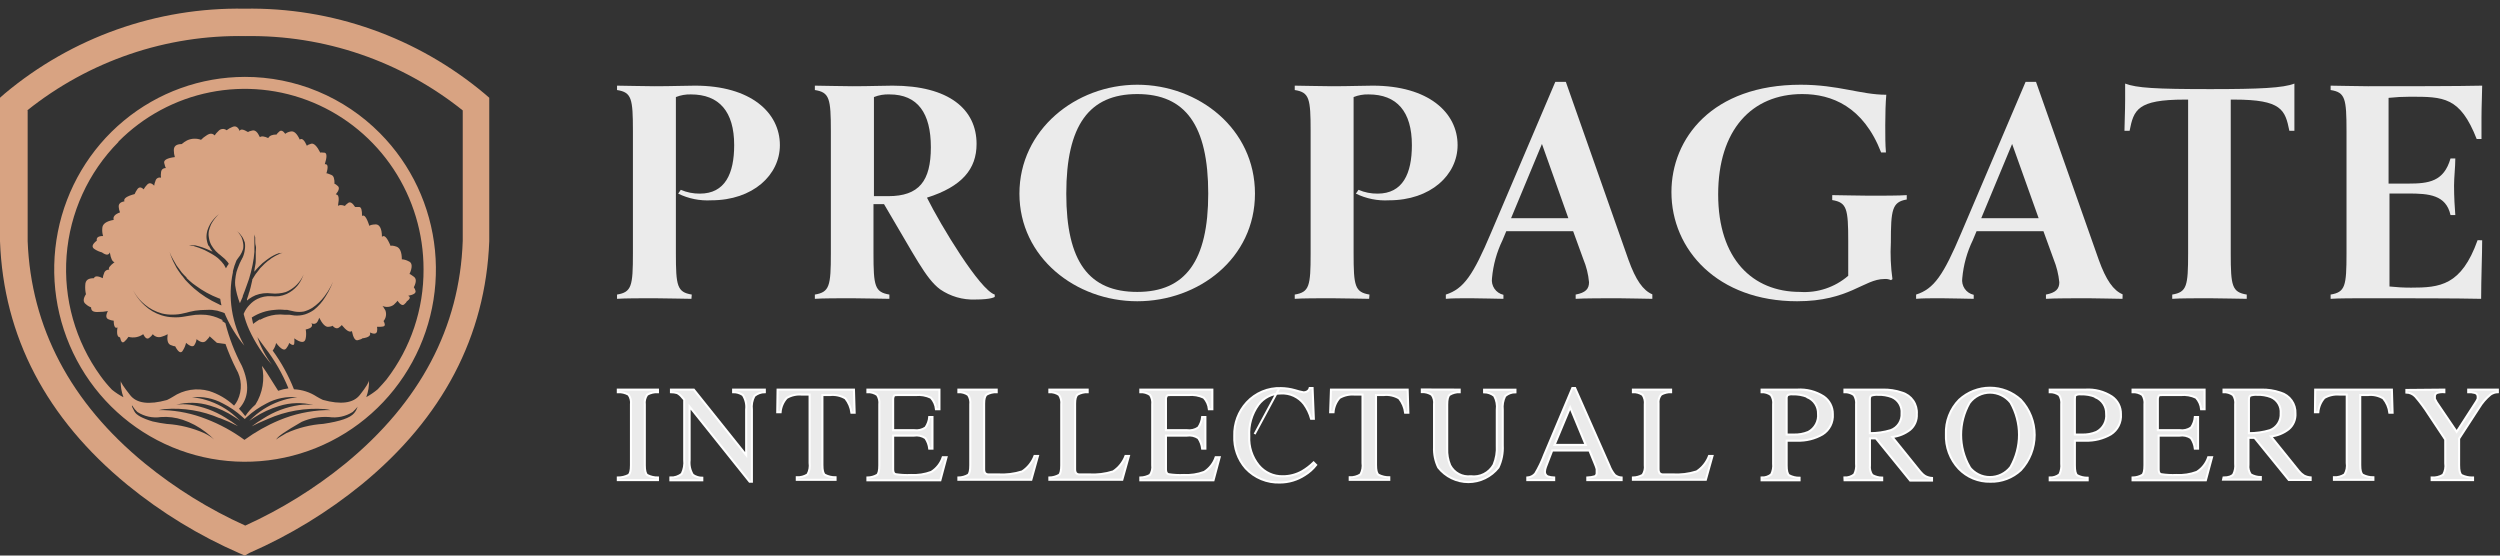 <svg width="288" height="64" viewBox="0 0 288 64" fill="none"
    xmlns="http://www.w3.org/2000/svg">
    <rect x="0" y="0" width="288" height="64" fill="#333333" stroke="none"/>
    <path fillRule="evenodd" clip-rule="evenodd" d="M19.235 48.841C18.677 48.772 18.124 48.675 17.576 48.549C16.391 48.195 15.694 47.81 15.483 47.394C15.246 46.969 15.154 46.757 15.206 46.717C15.259 46.677 15.364 47.035 15.825 47.46C16.629 47.979 17.593 48.187 18.537 48.044C19.388 47.982 20.243 48.09 21.052 48.363C22.001 48.68 22.892 49.156 23.685 49.77C24.033 50.034 24.363 50.323 24.672 50.633C24.329 50.34 23.948 50.095 23.54 49.903C22.19 49.303 20.747 48.943 19.274 48.841H19.235ZM31.835 50.633C31.9 50.341 32.888 49.664 34.771 48.589C35.758 48.16 36.832 47.974 37.904 48.044C38.852 48.181 39.818 47.974 40.629 47.46C41.077 47.035 41.274 46.783 41.235 46.717C41.195 46.651 41.235 47.075 40.787 47.606C40.34 48.137 39.221 48.535 37.246 48.828C35.781 48.925 34.346 49.285 33.006 49.889C32.203 50.341 31.835 50.58 31.874 50.62L31.835 50.633ZM29.912 36.801C29.699 36.927 29.493 37.065 29.294 37.212L29.162 37.319L29.004 36.575C29.795 36.066 30.701 35.765 31.637 35.699C32.022 35.653 32.411 35.653 32.796 35.699H33.099L33.388 35.766L33.928 35.885C34.285 35.951 34.651 35.951 35.008 35.885C35.351 35.791 35.679 35.648 35.982 35.46C36.518 35.101 36.99 34.652 37.377 34.133C37.66 33.761 37.911 33.366 38.128 32.951L38.352 32.46C38.352 32.46 38.286 32.646 38.154 32.965C37.964 33.394 37.739 33.806 37.483 34.199C37.134 34.773 36.689 35.281 36.166 35.699C35.851 35.921 35.505 36.096 35.139 36.217C34.751 36.334 34.345 36.379 33.941 36.35L33.349 36.257H33.072H32.809C32.455 36.216 32.097 36.216 31.742 36.257C31.124 36.334 30.526 36.527 29.978 36.828L29.912 36.801ZM21.486 32.022C21.607 32.121 21.721 32.227 21.829 32.341C22.056 32.549 22.298 32.739 22.553 32.911C23.362 33.511 24.248 33.998 25.186 34.358L25.37 34.425C25.402 34.68 25.45 34.933 25.515 35.181L25.331 35.115L25.186 35.035C24.155 34.572 23.197 33.96 22.342 33.217C22.105 33.005 21.868 32.792 21.644 32.553L21.328 32.221L21.052 31.85C20.949 31.744 20.856 31.628 20.775 31.504L20.525 31.146L20.315 30.814L20.143 30.482L19.985 30.177L19.854 29.898L19.669 29.434L19.538 29.022L19.696 29.42L19.933 29.872L20.078 30.124C20.127 30.226 20.184 30.323 20.249 30.416C20.302 30.525 20.369 30.628 20.446 30.721L20.683 31.04L20.933 31.385C21.036 31.485 21.133 31.591 21.223 31.704C21.334 31.8 21.435 31.907 21.526 32.022H21.486ZM24.027 28.345C23.898 28.051 23.818 27.737 23.79 27.416C23.777 27.12 23.812 26.824 23.896 26.54C23.973 26.296 24.075 26.06 24.198 25.836C24.395 25.505 24.634 25.202 24.91 24.934C25.009 24.833 25.12 24.744 25.239 24.668C25.131 24.748 25.033 24.842 24.949 24.947C24.695 25.228 24.479 25.54 24.304 25.876C24.207 26.104 24.128 26.339 24.067 26.58C24.014 26.847 24.014 27.122 24.067 27.389C24.109 27.676 24.198 27.954 24.33 28.212C24.478 28.471 24.654 28.712 24.857 28.929L25.186 29.235L25.357 29.367L25.541 29.527C25.798 29.716 26.028 29.939 26.226 30.19C26.274 30.253 26.318 30.32 26.358 30.389C26.233 30.552 26.123 30.725 26.029 30.907C25.961 30.766 25.887 30.629 25.805 30.496C25.642 30.269 25.457 30.06 25.252 29.872L25.094 29.726C24.926 29.591 24.75 29.467 24.567 29.354L24.172 29.128L23.751 28.903C23.611 28.825 23.466 28.759 23.316 28.704L22.882 28.531L22.474 28.398L22.276 28.332H22.105L21.776 28.265H21.526H21.315H21.539H21.776H22.118H22.29H22.487L22.908 28.372L23.369 28.518L23.817 28.69L24.264 28.889L24.488 28.996C24.316 28.779 24.17 28.543 24.054 28.292L24.027 28.345ZM25.699 36.92C25.61 36.855 25.513 36.801 25.41 36.761C24.877 36.498 24.302 36.331 23.711 36.27C23.313 36.237 22.912 36.237 22.513 36.27L21.868 36.363L21.236 36.469C20.802 36.547 20.36 36.574 19.92 36.549C19.473 36.535 19.03 36.459 18.603 36.323C17.878 36.092 17.212 35.702 16.655 35.181C16.261 34.821 15.916 34.411 15.628 33.96L15.325 33.443L15.641 33.947C15.77 34.137 15.911 34.319 16.062 34.491C16.261 34.711 16.477 34.915 16.707 35.102C16.977 35.325 17.268 35.521 17.576 35.686C17.92 35.865 18.282 36.007 18.656 36.111C19.052 36.209 19.459 36.254 19.867 36.243C20.311 36.249 20.754 36.196 21.184 36.084L21.486 36.018L21.829 35.925L22.474 35.792C22.91 35.728 23.35 35.697 23.79 35.699C24.005 35.686 24.221 35.686 24.436 35.699L25.041 35.792L25.331 35.885C25.515 35.933 25.696 35.995 25.871 36.071C25.925 36.172 25.969 36.279 26.002 36.389C26.553 37.628 27.276 38.781 28.148 39.814C26.689 37.256 26.22 34.244 26.832 31.358V31.239C26.932 30.816 27.069 30.403 27.24 30.005C27.279 29.928 27.328 29.856 27.385 29.792L27.661 29.42C27.807 29.193 27.922 28.948 28.003 28.69C28.049 28.454 28.049 28.21 28.003 27.974C27.97 27.76 27.913 27.55 27.832 27.35C27.756 27.201 27.668 27.059 27.569 26.925C27.48 26.803 27.379 26.692 27.266 26.593L27.608 26.898C27.721 27.029 27.827 27.167 27.924 27.31C28.04 27.507 28.132 27.716 28.201 27.934C28.248 28.206 28.248 28.484 28.201 28.757C28.167 29.074 28.082 29.383 27.951 29.673C27.905 29.738 27.87 29.809 27.845 29.885C27.795 29.942 27.759 30.01 27.74 30.084C27.661 30.219 27.595 30.361 27.543 30.509C27.426 30.782 27.325 31.061 27.24 31.345C27.173 31.643 27.125 31.944 27.095 32.248C27.075 32.46 27.075 32.673 27.095 32.885C27.198 33.585 27.38 34.27 27.635 34.929L27.964 34.186V34.106C28.03 33.934 28.096 33.748 28.175 33.562C28.253 33.376 28.346 33.111 28.425 32.872C28.504 32.633 28.609 32.38 28.688 32.128C28.767 31.876 28.846 31.597 28.912 31.332C28.978 31.066 29.044 30.801 29.096 30.522C29.149 30.243 29.188 30.005 29.228 29.752L29.307 29.009C29.307 28.77 29.307 28.558 29.307 28.345C29.307 28.133 29.307 27.947 29.307 27.774C29.307 27.602 29.307 27.615 29.307 27.549C29.307 27.482 29.307 27.403 29.307 27.35V26.965C29.307 26.965 29.307 27.097 29.399 27.35C29.403 27.416 29.403 27.482 29.399 27.549C29.399 27.549 29.399 27.681 29.399 27.774C29.399 27.867 29.399 28.133 29.465 28.332C29.531 28.531 29.465 28.783 29.465 29.022C29.465 29.261 29.465 29.513 29.465 29.779C29.465 30.044 29.465 30.31 29.399 30.588C29.333 30.867 29.32 31.066 29.294 31.305C29.378 31.193 29.471 31.086 29.57 30.987C29.669 30.87 29.774 30.759 29.886 30.655L30.242 30.31L30.65 29.991L30.847 29.845L31.058 29.699L31.268 29.566L31.479 29.447L31.69 29.341L31.9 29.248C31.972 29.238 32.039 29.21 32.098 29.168H32.282L32.546 29.115L32.822 29.049H33.046H32.822L32.546 29.115L32.23 29.235L32.058 29.314L31.861 29.407L31.663 29.513L31.466 29.633L31.268 29.752L31.071 29.912L30.86 30.058L30.676 30.217C30.548 30.317 30.43 30.428 30.321 30.549L29.978 30.894L29.702 31.252L29.452 31.571L29.267 31.863C29.217 31.929 29.173 32 29.136 32.075L29.057 32.208C29.063 32.239 29.063 32.27 29.057 32.301C28.991 32.58 28.938 32.832 28.872 33.097C28.806 33.363 28.754 33.509 28.701 33.721V33.655L28.609 34L28.451 34.478V34.624L28.701 34.425C28.932 34.261 29.179 34.124 29.439 34.013C30.021 33.79 30.651 33.717 31.268 33.801C31.553 33.834 31.84 33.834 32.124 33.801C32.397 33.775 32.666 33.721 32.927 33.642C33.719 33.318 34.379 32.733 34.797 31.982L34.981 31.611L34.823 31.996C34.677 32.33 34.486 32.642 34.257 32.925C33.915 33.323 33.493 33.644 33.02 33.867C32.743 33.991 32.45 34.076 32.151 34.12C31.844 34.153 31.535 34.153 31.229 34.12C30.684 34.089 30.14 34.198 29.649 34.438C29.311 34.604 29.007 34.834 28.754 35.115L28.583 35.301C28.367 35.559 28.194 35.85 28.069 36.164C28.225 36.788 28.437 37.397 28.701 37.982C29.377 39.455 30.264 40.819 31.334 42.031C30.604 41.064 30.034 39.984 29.649 38.832C29.912 39.217 30.202 39.615 30.518 40.04C31.631 41.474 32.544 43.055 33.23 44.739C32.827 44.791 32.43 44.884 32.045 45.018C30.939 43.239 30.321 42.283 30.176 42.151C30.351 42.907 30.375 43.691 30.246 44.457C30.117 45.223 29.838 45.955 29.425 46.611C28.98 47 28.586 47.447 28.253 47.938C28.032 47.639 27.79 47.355 27.529 47.089C28.662 45.885 28.776 44.243 27.872 42.164C27.038 40.602 26.398 38.944 25.963 37.226C25.825 37.122 25.68 37.029 25.528 36.947L25.699 36.92ZM25.291 48.151C26.014 48.425 26.722 48.74 27.411 49.093C26.95 48.734 26.466 48.406 25.963 48.111C24.724 47.334 23.339 46.828 21.895 46.624C21.366 46.555 20.83 46.555 20.302 46.624C21.572 46.3 22.906 46.332 24.159 46.717C25.174 47.007 26.138 47.455 27.016 48.044C27.279 48.204 27.503 48.363 27.674 48.482L27.187 48.031C26.198 47.126 25.019 46.459 23.738 46.08C23.211 45.918 22.668 45.816 22.118 45.774C23.347 45.639 24.587 45.885 25.673 46.478C26.48 46.882 27.229 47.396 27.898 48.005L28.201 48.27L28.464 48.018C29.141 47.409 29.893 46.891 30.702 46.478C31.79 45.886 33.029 45.641 34.257 45.774C33.703 45.817 33.155 45.924 32.625 46.093C31.335 46.485 30.148 47.161 29.149 48.071L28.714 48.482L29.294 48.097C30.184 47.521 31.15 47.074 32.164 46.77C33.446 46.369 34.812 46.332 36.114 46.664C35.572 46.593 35.023 46.593 34.481 46.664C32.994 46.877 31.57 47.411 30.307 48.23C29.852 48.5 29.412 48.797 28.991 49.12C29.465 48.867 30.084 48.589 30.847 48.27C32.916 47.353 35.176 46.961 37.43 47.128C37.652 47.154 37.872 47.194 38.088 47.248H37.456C35.647 47.317 33.864 47.708 32.19 48.403C30.764 48.998 29.412 49.76 28.161 50.673C26.804 49.677 25.321 48.869 23.751 48.27C22.196 47.653 20.549 47.307 18.88 47.248H18.287C18.513 47.194 18.741 47.154 18.972 47.128C21.136 46.951 23.31 47.311 25.304 48.177L25.291 48.151ZM13.64 16.319C16.52 13.414 20.191 11.436 24.186 10.635C28.182 9.834 32.324 10.246 36.087 11.82C39.85 13.393 43.066 16.056 45.328 19.473C47.59 22.89 48.795 26.906 48.792 31.013C48.821 35.61 47.319 40.084 44.526 43.717C44.276 44.022 43.934 44.394 43.513 44.845C43.103 45.187 42.662 45.49 42.196 45.748C42.424 45.128 42.531 44.47 42.512 43.81C42.512 43.996 42.196 44.566 41.446 45.509C40.695 46.451 39.26 46.637 37.193 46.066C36.954 45.955 36.721 45.831 36.495 45.695C35.708 45.18 34.799 44.887 33.862 44.845C33.236 43.26 32.413 41.762 31.413 40.385C31.61 40.127 31.745 39.828 31.808 39.509C32.374 40.239 32.756 40.438 32.98 40.133C33.204 39.827 33.309 39.615 33.296 39.509C33.704 39.814 33.902 39.814 33.902 39.509C33.925 39.333 33.925 39.154 33.902 38.978C34.678 39.535 35.126 39.522 35.218 38.978C35.284 38.64 35.284 38.293 35.218 37.956C35.863 37.823 36.074 37.584 35.877 37.226C35.933 37.264 35.996 37.289 36.063 37.301C36.129 37.313 36.197 37.31 36.263 37.294C36.329 37.278 36.39 37.248 36.444 37.207C36.497 37.165 36.542 37.113 36.574 37.053C36.661 36.913 36.728 36.761 36.772 36.602C37.14 37.332 37.496 37.677 37.812 37.651C38.128 37.624 38.286 37.571 38.286 37.518C38.575 37.823 38.826 37.889 39.036 37.743C39.247 37.597 39.352 37.491 39.365 37.438C39.892 38.089 40.274 38.327 40.537 38.142C40.695 38.925 40.919 39.27 41.222 39.19C41.525 39.111 41.696 39.044 41.735 38.978C42.472 38.881 42.762 38.655 42.604 38.301C43.087 38.513 43.363 38.474 43.434 38.181C43.469 38.006 43.469 37.826 43.434 37.651C44.052 37.651 44.355 37.651 44.329 37.372C44.312 37.233 44.262 37.101 44.184 36.987C44.325 36.819 44.419 36.615 44.456 36.398C44.493 36.181 44.472 35.958 44.395 35.752C44.21 35.425 44.092 35.252 44.039 35.234C44.25 35.333 44.482 35.374 44.714 35.353C44.945 35.333 45.166 35.25 45.356 35.115C45.632 34.85 45.777 34.704 45.777 34.637C46.106 35.089 46.37 35.234 46.554 35.075C46.738 34.916 46.83 34.81 46.83 34.757C47.265 34.425 47.318 34.199 47.015 34.08C47.647 33.947 47.923 33.774 47.87 33.522C47.839 33.367 47.771 33.221 47.673 33.097C47.963 32.513 47.989 32.102 47.673 31.876C47.357 31.651 47.239 31.558 47.173 31.571C47.541 30.774 47.502 30.243 47.067 30.097C46.828 29.965 46.563 29.888 46.291 29.872C46.291 29.009 46.054 28.544 45.672 28.412C45.29 28.279 45.066 28.279 45 28.332C44.605 27.389 44.276 27.004 44 27.283C44 26.301 43.697 25.836 43.276 25.85C42.854 25.863 42.617 25.942 42.551 26.022C42.222 25 41.946 24.695 41.709 24.881C41.709 24.19 41.617 23.845 41.367 23.845C41.117 23.845 40.945 23.845 40.906 23.845C40.603 23.367 40.34 23.208 40.103 23.381C39.866 23.553 39.76 23.659 39.747 23.726C39.365 23.593 39.089 23.58 38.931 23.726C39.102 22.797 39.023 22.398 38.681 22.398C39.049 21.947 39.128 21.628 38.931 21.442C38.733 21.257 38.602 21.177 38.536 21.19C38.536 20.619 38.47 20.261 38.154 20.142C37.838 20.022 37.667 19.942 37.601 19.969C37.838 19.212 37.772 18.867 37.417 18.92C37.671 18.115 37.671 17.673 37.417 17.593C37.14 17.593 36.969 17.527 36.903 17.593C36.508 16.814 36.153 16.469 35.837 16.558C35.534 16.651 35.376 16.73 35.363 16.81C35.06 16.119 34.784 15.881 34.534 16.08C34.204 15.376 33.862 15.058 33.48 15.15C33.255 15.184 33.041 15.275 32.861 15.416C32.607 15.062 32.383 14.969 32.19 15.137C31.997 15.305 31.892 15.425 31.874 15.496C31.374 15.496 31.058 15.615 30.9 15.907C30.452 15.695 30.123 15.655 29.939 15.801C29.675 15.217 29.399 14.965 29.083 15.031C28.767 15.097 28.609 15.164 28.583 15.217C28.03 14.885 27.714 14.832 27.608 15.084C27.411 14.606 27.121 14.46 26.753 14.633C26.521 14.725 26.304 14.85 26.108 15.004C25.968 14.893 25.792 14.84 25.615 14.857C25.438 14.875 25.275 14.961 25.16 15.097C24.994 15.246 24.848 15.416 24.725 15.602C24.488 15.336 24.172 15.336 23.79 15.602C23.56 15.743 23.348 15.912 23.158 16.106C22.635 15.913 22.058 15.937 21.552 16.173C21.33 16.289 21.122 16.431 20.933 16.597C20.319 16.597 20.016 16.836 20.025 17.314C20.024 17.58 20.064 17.844 20.143 18.097C19.261 18.204 18.827 18.442 18.919 18.788C19.011 19.133 19.051 19.319 19.13 19.358C18.761 19.358 18.564 19.558 18.55 19.889C18.516 20.083 18.516 20.28 18.55 20.474C18.483 20.451 18.412 20.444 18.341 20.452C18.271 20.46 18.203 20.483 18.142 20.519C18.081 20.556 18.028 20.605 17.987 20.663C17.947 20.722 17.919 20.788 17.905 20.858C17.83 21.027 17.782 21.206 17.761 21.389C17.445 21.058 17.168 21.018 16.931 21.297C16.78 21.45 16.651 21.624 16.549 21.814C16.26 21.522 16.009 21.522 15.812 21.814C15.692 21.984 15.59 22.166 15.509 22.358C14.601 22.597 14.193 22.876 14.337 23.195C13.863 23.274 13.64 23.487 13.679 23.858C13.697 24.068 13.746 24.274 13.824 24.469C13.232 24.681 12.981 24.974 13.1 25.332C12.257 25.478 11.783 25.797 11.783 26.314C11.757 26.61 11.789 26.907 11.875 27.19C11.322 27.19 11.085 27.363 11.151 27.721C10.585 28.159 10.519 28.491 10.941 28.73C11.189 28.887 11.46 29.003 11.744 29.075C12.218 29.42 12.521 29.42 12.652 29.075C12.758 29.779 12.942 30.151 13.192 30.204C12.626 30.628 12.428 30.92 12.6 31.066C12.461 31.05 12.321 31.085 12.207 31.166C12.093 31.247 12.012 31.367 11.981 31.504C11.905 31.677 11.856 31.861 11.836 32.049C11.257 31.757 10.914 31.783 10.822 32.049C10.164 32.049 9.835 32.261 9.822 32.845C9.796 33.197 9.823 33.55 9.901 33.894C9.558 34.425 9.558 34.81 9.901 35.049C10.072 35.207 10.274 35.329 10.493 35.407C10.493 35.805 10.73 35.978 11.349 35.938C11.711 35.941 12.073 35.905 12.428 35.832C12.165 36.345 12.191 36.664 12.507 36.788C12.695 36.873 12.895 36.927 13.1 36.947C13.1 37.624 13.284 37.876 13.534 37.717C13.416 38.474 13.534 38.858 13.824 38.858C13.942 39.416 14.114 39.575 14.364 39.323C14.53 39.17 14.676 38.996 14.798 38.805C15.086 38.883 15.388 38.897 15.681 38.844C15.975 38.791 16.253 38.674 16.497 38.5C16.733 38.978 16.971 39.111 17.207 38.911C17.363 38.799 17.496 38.66 17.602 38.5C17.726 38.653 17.895 38.763 18.084 38.813C18.273 38.863 18.474 38.851 18.656 38.779C18.886 38.715 19.108 38.621 19.314 38.5C19.218 39.173 19.323 39.584 19.63 39.734C19.933 39.867 20.117 39.907 20.17 39.88C20.565 40.624 20.868 40.77 21.091 40.332C21.252 40.075 21.368 39.792 21.434 39.496C21.947 39.947 22.29 40.013 22.434 39.681C22.548 39.496 22.62 39.288 22.645 39.071C23.106 39.456 23.474 39.522 23.738 39.257C24.001 38.991 24.146 38.805 24.146 38.739L24.988 39.496L25.976 39.628C26.326 40.608 26.735 41.566 27.2 42.496C27.525 43.035 27.711 43.648 27.741 44.279C27.771 44.91 27.644 45.538 27.371 46.106C27.262 46.331 27.125 46.54 26.963 46.73C26.143 45.96 25.162 45.384 24.093 45.044C23.391 44.847 22.655 44.804 21.935 44.918C21.215 45.033 20.527 45.302 19.92 45.708C19.698 45.844 19.47 45.969 19.235 46.08C17.168 46.651 15.746 46.478 14.996 45.522C14.245 44.566 13.863 44.009 13.903 43.823C13.884 44.483 13.991 45.142 14.219 45.761C13.753 45.518 13.312 45.229 12.902 44.898C12.427 44.404 11.987 43.876 11.586 43.319C8.683 39.316 7.294 34.4 7.671 29.456C8.048 24.512 10.165 19.867 13.64 16.358V16.319ZM28.214 8.858C23.128 8.862 18.2 10.644 14.271 13.9C10.341 17.156 7.653 21.685 6.664 26.715C5.675 31.745 6.446 36.965 8.845 41.487C11.245 46.008 15.126 49.551 19.826 51.511C24.525 53.471 29.754 53.728 34.62 52.238C39.487 50.748 43.691 47.602 46.515 43.337C49.34 39.073 50.611 33.953 50.111 28.849C49.612 23.746 47.373 18.975 43.776 15.35C41.734 13.288 39.308 11.653 36.637 10.539C33.967 9.425 31.104 8.854 28.214 8.858Z" fill="#D8A382"/>
    <path d="M28.201 63.999L27.582 63.734C22.941 61.71 18.596 59.058 14.667 55.849C5.345 48.203 0.408 38.778 0 27.787V11.261L0.527 10.796C8.283 4.3 18.093 0.824 28.175 1C38.256 0.824 48.066 4.3 55.823 10.796L56.362 11.261V27.787C55.941 38.725 51.004 48.15 41.683 55.796C37.75 58.999 33.405 61.652 28.767 63.681L28.201 63.999ZM3.186 12.721V27.787C3.568 37.703 8.11 46.371 16.694 53.393C20.224 56.272 24.11 58.677 28.254 60.548C32.391 58.673 36.272 56.268 39.8 53.393C48.371 46.358 52.966 37.73 53.308 27.747V12.721C46.202 7.038 37.362 4.013 28.293 4.159C19.175 3.982 10.28 7.009 3.133 12.721H3.186Z" fill="#D8A382"/>
    <path d="M79.653 34.425C78.85 34.425 76.73 34.358 75.374 34.358C74.018 34.358 71.885 34.358 71.082 34.425V33.934C72.767 33.655 72.912 32.951 72.912 29.195V15.111C72.912 11.341 72.767 10.637 71.082 10.372V9.867C71.885 9.867 74.005 9.934 75.374 9.934C77.415 9.934 78.994 9.867 80.061 9.867C86.512 9.867 89.843 12.987 89.843 16.717C89.843 20.155 86.736 23.075 81.944 23.075C80.626 23.152 79.312 22.887 78.125 22.305L78.428 21.867C79.123 22.165 79.872 22.314 80.627 22.305C83.523 22.305 84.577 20.009 84.577 16.717C84.577 12.854 82.852 10.876 79.587 10.876C78.997 10.859 78.411 10.963 77.862 11.181V29.195C77.862 32.951 78.007 33.655 79.692 33.934L79.653 34.425Z" fill="white" fill-opacity="0.9"/>
    <path d="M114.594 34.199C114.594 34.199 114.265 34.504 112.356 34.504C110.909 34.562 109.483 34.148 108.288 33.323C106.629 32.075 105.431 29.553 101.837 23.513H100.626V29.195C100.626 32.951 100.77 33.655 102.456 33.934V34.425C101.653 34.425 99.52 34.358 98.164 34.358C96.808 34.358 94.688 34.358 93.872 34.425V33.934C95.557 33.655 95.715 32.951 95.715 29.195V15.111C95.715 11.341 95.557 10.637 93.872 10.372V9.867C94.688 9.867 96.808 9.934 98.203 9.934C100.178 9.934 101.797 9.867 102.824 9.867C109.315 9.867 112.501 12.588 112.501 16.584C112.501 19.478 110.816 21.495 106.787 22.77C108.393 25.995 112.87 33.389 114.594 33.934V34.199ZM102.324 22.597C105.879 22.597 107.235 20.858 107.235 16.956C107.235 13.053 105.734 10.876 102.469 10.876C101.857 10.85 101.247 10.954 100.678 11.181V22.597H102.324Z" fill="white" fill-opacity="0.9"/>
    <path d="M131.012 34.704C123.929 34.704 117.438 29.659 117.438 22.305C117.438 14.951 123.929 9.761 131.012 9.761C138.095 9.761 144.573 14.845 144.573 22.305C144.573 29.766 138.082 34.704 131.012 34.704ZM139.188 22.305C139.188 14.434 136.555 10.836 131.012 10.836C125.469 10.836 122.836 14.434 122.836 22.305C122.836 30.177 125.469 33.629 131.012 33.629C136.555 33.629 139.188 30.058 139.188 22.305Z" fill="white" fill-opacity="0.9"/>
    <path d="M157.725 34.425C156.922 34.425 154.789 34.358 153.433 34.358C152.077 34.358 149.957 34.358 149.154 34.425V33.934C150.84 33.655 150.984 32.951 150.984 29.195V15.111C150.984 11.341 150.84 10.637 149.154 10.372V9.867C149.957 9.867 152.077 9.934 153.433 9.934C155.487 9.934 157.067 9.867 158.133 9.867C164.585 9.867 167.915 12.987 167.915 16.717C167.915 20.155 164.808 23.075 160.016 23.075C158.699 23.152 157.384 22.887 156.198 22.305L156.501 21.867C157.195 22.166 157.944 22.315 158.699 22.305C161.596 22.305 162.649 20.009 162.649 16.717C162.649 12.854 160.924 10.876 157.659 10.876C157.07 10.859 156.483 10.963 155.935 11.181V29.195C155.935 32.951 156.079 33.655 157.765 33.934L157.725 34.425Z" fill="white" fill-opacity="0.9"/>
    <path d="M190.35 34.425C189.586 34.425 187.598 34.358 186.4 34.358C185.202 34.358 182.332 34.358 181.516 34.425V33.934C182.661 33.721 183.056 33.283 183.056 32.513C182.973 31.599 182.751 30.704 182.398 29.858L181.226 26.633C179.91 26.633 178.593 26.633 177.197 26.633C175.394 26.633 174.564 26.633 173.524 26.633L173.09 27.668C172.426 29.038 172.015 30.517 171.879 32.035C171.815 32.465 171.916 32.902 172.16 33.26C172.405 33.617 172.775 33.867 173.195 33.96V34.425C172.392 34.425 170.812 34.358 169.456 34.358C168.1 34.358 167.323 34.358 166.56 34.425V33.934C168.613 33.283 169.706 31.703 171.76 26.832L179.172 9.429H180.384L187.598 29.925C188.441 32.274 189.284 33.456 190.35 33.907V34.425ZM177.632 16.584L174.077 25.133C174.841 25.133 175.539 25.133 177.158 25.133C178.33 25.133 179.501 25.133 180.673 25.133L177.632 16.584Z" fill="white" fill-opacity="0.9"/>
    <path d="M217.84 32.275C217.602 32.163 217.338 32.117 217.076 32.142C214.733 32.142 213.008 34.704 207.031 34.704C197.894 34.704 192.549 28.783 192.549 22.133C192.549 15.947 197.236 9.761 207.439 9.761C211.797 9.761 214.364 10.916 217.3 10.916C217.221 11.845 217.182 13.093 217.182 14.407C217.182 15.721 217.182 16.651 217.261 17.567H216.708C214.654 12.257 210.994 10.836 207.623 10.836C201.791 10.836 197.933 14.978 197.933 22.398C197.933 29.819 201.883 33.629 207.36 33.629C209.382 33.765 211.376 33.098 212.916 31.77V27.788C212.916 24.031 212.758 23.328 211.073 23.049V22.478C211.889 22.478 214.009 22.544 215.365 22.544C216.721 22.544 218.854 22.544 219.657 22.478V22.983C217.972 23.261 217.827 24.164 217.827 27.921C217.751 29.335 217.812 30.753 218.011 32.155L217.84 32.275Z" fill="white" fill-opacity="0.9"/>
    <path d="M244.514 34.425C243.737 34.425 241.762 34.358 240.564 34.358C239.366 34.358 236.496 34.358 235.693 34.425V33.934C236.825 33.721 237.233 33.283 237.233 32.513C237.143 31.601 236.921 30.706 236.575 29.858L235.403 26.633C234.086 26.633 232.77 26.633 231.361 26.633C229.571 26.633 228.728 26.633 227.701 26.633L227.267 27.668C226.603 29.038 226.192 30.517 226.055 32.035C225.989 32.465 226.088 32.904 226.333 33.262C226.578 33.62 226.95 33.87 227.372 33.96V34.425C226.556 34.425 224.989 34.358 223.633 34.358C222.277 34.358 221.5 34.358 220.736 34.425V33.934C222.79 33.283 223.883 31.703 225.937 26.832L233.349 9.429H234.547L241.775 29.925C242.618 32.274 243.46 33.456 244.527 33.907L244.514 34.425ZM231.796 16.584L228.241 25.133C229.018 25.133 229.715 25.133 231.322 25.133C232.506 25.133 233.678 25.133 234.85 25.133L231.796 16.584Z" fill="white" fill-opacity="0.9"/>
    <path d="M258.825 34.425C258.008 34.425 255.889 34.358 254.533 34.358C253.177 34.358 251.044 34.358 250.241 34.425V33.934C251.926 33.655 252.071 32.951 252.071 29.195V11.473H251.662C246.212 11.473 245.804 12.655 245.33 15.071H244.737C244.737 14.274 244.816 12.894 244.816 11.473C244.816 10.836 244.816 10.146 244.816 9.628C246.133 10.133 248.332 10.266 254.638 10.266C260.325 10.266 263.038 10.133 264.315 9.628C264.315 10.199 264.315 10.836 264.315 11.473C264.315 12.894 264.315 14.274 264.315 15.071H263.735C263.248 12.655 262.853 11.473 257.39 11.473H256.981V29.195C256.981 32.951 257.126 33.655 258.825 33.934V34.425Z" fill="white" fill-opacity="0.9"/>
    <path d="M285.946 27.681C285.946 29.288 285.827 32.181 285.827 34.425C283.089 34.358 277.178 34.358 272.78 34.358C271.464 34.358 269.291 34.358 268.488 34.425V33.934C270.173 33.655 270.318 32.951 270.318 29.195V15.111C270.318 11.341 270.173 10.637 268.488 10.372V9.867C269.291 9.867 271.424 9.934 272.78 9.934C277.178 9.934 283.234 9.934 285.946 9.867C285.946 10.704 285.867 12.15 285.867 13.597C285.867 14.473 285.867 15.31 285.867 16.013H285.314C283.405 11.142 281.496 11.142 277.652 11.142C276.82 11.141 275.99 11.185 275.163 11.274V21.15H277.428C279.811 21.15 281.535 20.911 282.299 18.257H282.852C282.852 19.265 282.707 20.407 282.707 21.376C282.707 22.703 282.786 23.965 282.852 24.774H282.299C281.786 22.451 279.811 22.292 277.428 22.292H275.269V33.004C276.095 33.093 276.926 33.138 277.757 33.137C281.062 33.137 283.55 32.911 285.419 27.668L285.946 27.681Z" fill="white" fill-opacity="0.9"/>
    <path d="M71.174 55.013C71.603 55.015 72.027 54.915 72.411 54.721C72.596 54.575 72.688 54.204 72.688 53.593V46.597C72.74 46.2 72.641 45.797 72.411 45.469C72.034 45.256 71.605 45.155 71.174 45.177V44.885H75.795V45.177C75.363 45.153 74.933 45.254 74.557 45.469C74.328 45.797 74.229 46.2 74.281 46.597V53.593C74.281 54.204 74.373 54.575 74.557 54.721C74.94 54.919 75.365 55.019 75.795 55.013V55.305H71.174V55.013Z" fill="white" fill-opacity="0.9" stroke="white" stroke-width="0.24" stroke-miterlimit="10"/>
    <path d="M77.23 55.013C77.708 55.039 78.178 54.883 78.547 54.575C78.786 54.081 78.882 53.529 78.823 52.982V46.04L78.599 45.788C78.444 45.58 78.247 45.408 78.02 45.283C77.784 45.215 77.541 45.18 77.296 45.177V44.885H79.929L85.959 52.425V47.181C86.029 46.596 85.894 46.004 85.577 45.509C85.247 45.284 84.856 45.168 84.458 45.177V44.885H88.105V45.177C87.667 45.179 87.244 45.334 86.907 45.615C86.651 46.099 86.55 46.651 86.617 47.195V55.491H86.354L79.442 46.85V53.009C79.375 53.597 79.505 54.19 79.811 54.695C80.131 54.92 80.513 55.04 80.903 55.04V55.332H77.23V55.013Z" fill="white" fill-opacity="0.9" stroke="white" stroke-width="0.24" stroke-miterlimit="10"/>
    <path d="M89.579 44.885H98.374L98.453 47.54H98.085C98.009 46.936 97.767 46.366 97.387 45.894C96.851 45.577 96.228 45.442 95.609 45.509H94.74V53.566C94.74 54.177 94.833 54.549 95.017 54.695C95.4 54.892 95.825 54.993 96.255 54.987V55.279H91.791V54.987C92.228 55.006 92.659 54.89 93.029 54.655C93.25 54.251 93.333 53.784 93.266 53.328V45.456H92.397C91.783 45.393 91.166 45.528 90.633 45.841C90.221 46.294 89.97 46.874 89.922 47.487H89.54L89.579 44.885Z" fill="white" fill-opacity="0.9" stroke="white" stroke-width="0.24" stroke-miterlimit="10"/>
    <path d="M99.928 55.013C100.32 55.008 100.705 54.903 101.047 54.708C101.218 54.562 101.297 54.19 101.297 53.593V46.597C101.345 46.212 101.257 45.822 101.047 45.496C100.718 45.269 100.325 45.157 99.928 45.177V44.885H108.222V47.142H107.827C107.781 46.645 107.572 46.178 107.235 45.814C106.685 45.553 106.075 45.448 105.47 45.509H103.39C103.166 45.509 103.022 45.509 102.969 45.628C102.904 45.755 102.877 45.898 102.89 46.04V49.558H105.299C105.761 49.626 106.231 49.517 106.616 49.252C106.863 48.895 107.013 48.478 107.05 48.044H107.419V51.681H107.05C107.002 51.248 106.848 50.833 106.603 50.474C106.217 50.211 105.746 50.106 105.286 50.181H102.89V54.084C102.89 54.389 102.982 54.575 103.18 54.628C103.763 54.719 104.354 54.75 104.944 54.721C105.741 54.766 106.539 54.644 107.287 54.363C107.908 53.973 108.374 53.377 108.604 52.677H109.038L108.327 55.332H99.928V55.013Z" fill="white" fill-opacity="0.9" stroke="white" stroke-width="0.24" stroke-miterlimit="10"/>
    <path d="M110.408 55.013C110.8 55.008 111.185 54.903 111.527 54.708C111.698 54.562 111.777 54.19 111.777 53.593V46.597C111.825 46.212 111.737 45.822 111.527 45.496C111.198 45.27 110.805 45.159 110.408 45.177V44.885H114.818V45.177C114.414 45.163 114.014 45.26 113.66 45.456C113.462 45.615 113.37 45.96 113.37 46.491V54.058C113.362 54.195 113.39 54.332 113.449 54.456C113.496 54.517 113.556 54.566 113.624 54.6C113.692 54.635 113.768 54.653 113.844 54.655H114.213H114.937C115.889 54.716 116.844 54.599 117.754 54.31C118.403 53.884 118.901 53.261 119.176 52.531H119.571L118.807 55.266H110.408V55.013Z" fill="white" fill-opacity="0.9" stroke="white" stroke-width="0.24" stroke-miterlimit="10"/>
    <path d="M120.888 55.013C121.28 55.005 121.664 54.901 122.007 54.708C122.178 54.562 122.257 54.19 122.257 53.593V46.597C122.305 46.212 122.217 45.822 122.007 45.496C121.678 45.27 121.285 45.159 120.888 45.177V44.885H125.298V45.177C124.894 45.163 124.494 45.26 124.14 45.456C123.942 45.615 123.85 45.96 123.85 46.491V54.058C123.842 54.195 123.87 54.332 123.929 54.456C123.973 54.516 124.031 54.566 124.097 54.6C124.163 54.635 124.236 54.653 124.311 54.655H124.693H125.417C126.369 54.716 127.324 54.599 128.234 54.31C128.883 53.884 129.381 53.261 129.656 52.531H130.051L129.287 55.266H120.888V55.013Z" fill="white" fill-opacity="0.9" stroke="white" stroke-width="0.24" stroke-miterlimit="10"/>
    <path d="M131.367 55.013C131.76 55.005 132.144 54.901 132.487 54.708C132.699 54.378 132.788 53.983 132.737 53.593V46.597C132.785 46.212 132.696 45.822 132.487 45.496C132.157 45.27 131.765 45.159 131.367 45.177V44.885H139.662V47.142H139.267C139.22 46.645 139.012 46.178 138.674 45.814C138.12 45.552 137.506 45.447 136.897 45.509H134.83C134.593 45.509 134.461 45.509 134.409 45.628C134.332 45.751 134.299 45.896 134.317 46.04V49.558H136.726C137.187 49.629 137.658 49.52 138.042 49.252C138.288 48.893 138.442 48.478 138.49 48.044H138.859V51.681H138.49C138.442 51.248 138.288 50.833 138.042 50.474C137.655 50.213 137.186 50.109 136.726 50.181H134.317V54.084C134.317 54.389 134.422 54.575 134.619 54.628C135.198 54.719 135.785 54.751 136.37 54.721C137.172 54.765 137.974 54.643 138.727 54.363C139.344 53.969 139.808 53.374 140.044 52.677H140.504L139.794 55.332H131.367V55.013Z" fill="white" fill-opacity="0.9" stroke="white" stroke-width="0.24" stroke-miterlimit="10"/>
    <path d="M149.181 44.951C149.509 45.056 149.843 45.14 150.181 45.203C150.33 45.203 150.476 45.162 150.603 45.084C150.74 44.995 150.839 44.858 150.879 44.699H151.208L151.353 48.243H151.037C150.87 47.631 150.593 47.056 150.221 46.544C149.911 46.143 149.51 45.822 149.052 45.61C148.594 45.397 148.092 45.299 147.588 45.323C147.076 45.32 146.571 45.438 146.114 45.669C145.656 45.9 145.259 46.236 144.955 46.65C144.206 47.692 143.838 48.963 143.915 50.248C143.85 51.465 144.24 52.663 145.007 53.606C145.345 54.011 145.769 54.335 146.248 54.553C146.726 54.771 147.247 54.879 147.772 54.867C148.556 54.872 149.327 54.671 150.01 54.283C150.488 54.001 150.93 53.663 151.327 53.274L151.617 53.566C151.249 54.031 150.804 54.426 150.3 54.734C149.452 55.286 148.465 55.581 147.456 55.584C146.72 55.612 145.987 55.481 145.305 55.2C144.624 54.918 144.011 54.492 143.506 53.951C142.604 52.922 142.132 51.58 142.19 50.208C142.148 48.784 142.663 47.401 143.625 46.358C144.127 45.814 144.74 45.385 145.422 45.101C146.103 44.817 146.838 44.684 147.575 44.712C148.118 44.721 148.658 44.801 149.181 44.951ZM147.39 44.699L144.533 50.009L147.39 44.699Z" fill="white" fill-opacity="0.9" stroke="white" stroke-width="0.24" stroke-miterlimit="10"/>
    <path d="M153.328 44.885H162.162L162.241 47.54H161.873C161.797 46.936 161.555 46.366 161.175 45.894C160.635 45.575 160.007 45.44 159.384 45.509H158.515V53.566C158.515 54.177 158.607 54.549 158.805 54.695C159.188 54.892 159.613 54.993 160.043 54.987V55.279H155.487V54.987C155.923 55.003 156.354 54.888 156.725 54.655C156.946 54.251 157.029 53.784 156.962 53.328V45.456H156.08C155.466 45.398 154.85 45.532 154.315 45.841C153.913 46.299 153.668 46.877 153.618 47.487H153.236L153.328 44.885Z" fill="white" fill-opacity="0.9" stroke="white" stroke-width="0.24" stroke-miterlimit="10"/>
    <path d="M168.153 44.885V45.177C167.745 45.162 167.342 45.268 166.994 45.482C166.81 45.642 166.717 46.013 166.717 46.597V51.681C166.688 52.341 166.805 52.998 167.06 53.606C167.284 54.032 167.63 54.379 168.052 54.604C168.475 54.829 168.955 54.921 169.43 54.867C169.95 54.935 170.478 54.846 170.947 54.609C171.417 54.373 171.805 54 172.063 53.54C172.353 52.834 172.479 52.072 172.431 51.31V47.208C172.501 46.654 172.395 46.092 172.129 45.602C171.799 45.338 171.391 45.193 170.97 45.19V44.898H174.577V45.19C174.143 45.186 173.722 45.342 173.392 45.628C173.154 46.118 173.058 46.666 173.116 47.208V51.31C173.165 52.188 172.992 53.065 172.616 53.858C172.2 54.382 171.673 54.804 171.074 55.094C170.474 55.384 169.818 55.535 169.153 55.535C168.488 55.535 167.832 55.384 167.233 55.094C166.633 54.804 166.106 54.382 165.691 53.858C165.333 53.125 165.166 52.312 165.203 51.495V46.584C165.255 46.197 165.161 45.803 164.94 45.482C164.6 45.258 164.2 45.147 163.795 45.164V44.872L168.153 44.885Z" fill="white" fill-opacity="0.9" stroke="white" stroke-width="0.24" stroke-miterlimit="10"/>
    <path d="M175.947 55.305V55.013C176.12 55.002 176.29 54.956 176.446 54.879C176.601 54.802 176.741 54.694 176.855 54.562C177.261 53.882 177.604 53.167 177.882 52.425L181.134 44.699H181.45L185.4 53.633C185.546 54.03 185.76 54.398 186.031 54.721C186.255 54.896 186.526 54.998 186.808 55.013V55.305H182.859V55.013C183.157 55 183.453 54.951 183.741 54.867C183.812 54.822 183.869 54.756 183.904 54.678C183.939 54.6 183.951 54.514 183.938 54.429C183.949 54.297 183.949 54.163 183.938 54.031C183.877 53.818 183.802 53.61 183.714 53.407L183.096 51.894H178.817C178.409 52.929 178.172 53.553 178.093 53.779C178.025 53.953 177.985 54.136 177.974 54.323C177.965 54.437 177.991 54.551 178.047 54.651C178.103 54.75 178.188 54.83 178.29 54.88C178.533 54.959 178.785 55.004 179.04 55.013V55.305H175.947ZM182.674 51.257L180.884 46.929L179.08 51.257H182.674Z" fill="white" fill-opacity="0.9" stroke="white" stroke-width="0.24" stroke-miterlimit="10"/>
    <path d="M188.112 55.013C188.504 55.005 188.888 54.901 189.231 54.708C189.443 54.378 189.532 53.983 189.481 53.593V46.597C189.529 46.212 189.44 45.822 189.231 45.496C188.901 45.27 188.509 45.159 188.112 45.177V44.885H192.509V45.177C192.109 45.165 191.714 45.261 191.364 45.456C191.244 45.597 191.155 45.763 191.103 45.941C191.051 46.119 191.036 46.307 191.061 46.491V54.058C191.057 54.196 191.088 54.333 191.153 54.456C191.197 54.516 191.255 54.566 191.321 54.6C191.387 54.635 191.46 54.653 191.535 54.655H191.916H192.641C193.593 54.715 194.548 54.598 195.458 54.31C196.107 53.884 196.605 53.261 196.88 52.531H197.275L196.511 55.266H188.112V55.013Z" fill="white" fill-opacity="0.9" stroke="white" stroke-width="0.24" stroke-miterlimit="10"/>
    <path d="M202.936 55.013C203.336 55.032 203.728 54.905 204.042 54.655C204.234 54.269 204.311 53.836 204.266 53.407V46.597C204.315 46.216 204.226 45.83 204.016 45.509C203.703 45.279 203.323 45.162 202.936 45.177V44.885H207.044C208.114 44.816 209.179 45.09 210.085 45.668C210.416 45.894 210.685 46.199 210.869 46.556C211.053 46.913 211.146 47.31 211.139 47.712C211.171 48.17 211.08 48.629 210.873 49.038C210.667 49.448 210.353 49.792 209.967 50.035C209.078 50.547 208.066 50.799 207.044 50.766H205.82V53.62C205.82 54.217 205.912 54.589 206.096 54.748C206.469 54.947 206.886 55.047 207.307 55.04V55.332H202.936V55.013ZM208.203 45.721C207.667 45.507 207.093 45.408 206.517 45.429C206.319 45.403 206.118 45.435 205.938 45.522C205.891 45.581 205.856 45.649 205.835 45.722C205.815 45.795 205.81 45.872 205.82 45.947V50.062H206.373H206.623C207.204 50.085 207.783 49.98 208.321 49.757C208.693 49.558 208.998 49.253 209.197 48.88C209.396 48.506 209.481 48.081 209.44 47.659C209.45 47.253 209.337 46.854 209.116 46.515C208.895 46.175 208.576 45.913 208.203 45.761V45.721Z" fill="white" fill-opacity="0.9" stroke="white" stroke-width="0.24" stroke-miterlimit="10"/>
    <path d="M212.481 55.013C212.885 55.031 213.281 54.904 213.601 54.655C213.795 54.27 213.873 53.836 213.824 53.407V46.597C213.866 46.216 213.778 45.833 213.574 45.509C213.256 45.279 212.872 45.163 212.481 45.177V44.885H216.866C217.63 44.864 218.393 44.981 219.117 45.23C219.638 45.384 220.09 45.712 220.399 46.162C220.708 46.611 220.855 47.154 220.815 47.699C220.836 48.039 220.778 48.379 220.645 48.693C220.513 49.006 220.31 49.284 220.052 49.504C219.457 49.969 218.746 50.259 217.998 50.341L221.21 54.323C221.377 54.532 221.577 54.712 221.803 54.854C222.041 54.975 222.3 55.047 222.566 55.066V55.358H220.052L216.102 50.5H215.417V53.606C215.366 53.998 215.46 54.395 215.681 54.721C216.031 54.919 216.425 55.024 216.826 55.026V55.319H212.495L212.481 55.013ZM217.814 49.557C218.202 49.415 218.534 49.148 218.76 48.799C218.985 48.45 219.092 48.035 219.064 47.62C219.098 47.228 219.008 46.837 218.807 46.5C218.605 46.164 218.304 45.901 217.945 45.748C217.442 45.554 216.904 45.463 216.365 45.482C216.094 45.462 215.822 45.494 215.562 45.575C215.457 45.642 215.404 45.801 215.404 46.026V49.903C216.22 49.911 217.032 49.794 217.814 49.557Z" fill="white" fill-opacity="0.9" stroke="white" stroke-width="0.24" stroke-miterlimit="10"/>
    <path d="M225.7 46.053C226.67 45.161 227.935 44.667 229.248 44.667C230.561 44.667 231.826 45.161 232.796 46.053C233.82 47.151 234.39 48.601 234.39 50.108C234.39 51.615 233.82 53.066 232.796 54.164C231.844 55.048 230.588 55.525 229.294 55.491C228.616 55.509 227.942 55.385 227.314 55.127C226.687 54.869 226.119 54.482 225.647 53.991C225.149 53.461 224.763 52.835 224.509 52.151C224.256 51.467 224.141 50.738 224.172 50.009C224.143 49.279 224.264 48.551 224.527 47.87C224.79 47.19 225.189 46.571 225.7 46.053ZM226.858 53.765C227.136 54.137 227.496 54.439 227.91 54.646C228.323 54.854 228.779 54.961 229.241 54.96C229.697 54.96 230.147 54.856 230.557 54.656C230.967 54.456 231.328 54.165 231.611 53.805C232.254 52.674 232.593 51.392 232.593 50.088C232.593 48.784 232.254 47.503 231.611 46.372C231.327 46.017 230.968 45.731 230.56 45.534C230.152 45.336 229.707 45.233 229.254 45.23C228.794 45.229 228.34 45.337 227.929 45.544C227.517 45.751 227.16 46.053 226.885 46.425C226.251 47.542 225.917 48.808 225.917 50.095C225.917 51.383 226.251 52.648 226.885 53.765H226.858Z" fill="white" fill-opacity="0.9" stroke="white" stroke-width="0.24" stroke-miterlimit="10"/>
    <path d="M236.127 55.013C236.53 55.028 236.926 54.902 237.246 54.655C237.431 54.267 237.504 53.835 237.457 53.407V46.597C237.502 46.218 237.418 45.834 237.22 45.509C236.901 45.282 236.517 45.165 236.127 45.177V44.885H240.248C241.314 44.818 242.374 45.092 243.276 45.668C243.608 45.892 243.879 46.196 244.063 46.554C244.247 46.911 244.339 47.31 244.329 47.712C244.364 48.169 244.274 48.627 244.07 49.036C243.866 49.445 243.555 49.791 243.171 50.035C242.282 50.547 241.271 50.799 240.248 50.766H239.024V53.619C239.024 54.217 239.103 54.589 239.287 54.748C239.66 54.945 240.077 55.045 240.498 55.04V55.332H236.127V55.013ZM241.393 45.721C240.862 45.507 240.293 45.408 239.721 45.429C239.519 45.405 239.314 45.437 239.129 45.522C239.05 45.589 239.024 45.734 239.024 45.947V50.062H239.563H239.814C240.395 50.088 240.975 49.983 241.512 49.757C241.886 49.561 242.193 49.257 242.393 48.882C242.593 48.508 242.676 48.082 242.631 47.659C242.643 47.253 242.531 46.853 242.31 46.513C242.088 46.173 241.768 45.911 241.393 45.761V45.721Z" fill="white" fill-opacity="0.9" stroke="white" stroke-width="0.24" stroke-miterlimit="10"/>
    <path d="M245.672 55.013C246.065 55.008 246.45 54.903 246.791 54.708C246.963 54.562 247.042 54.19 247.042 53.593V46.597C247.09 46.212 247.001 45.822 246.791 45.496C246.463 45.269 246.07 45.157 245.672 45.177V44.885H253.967V47.142H253.572C253.525 46.645 253.317 46.178 252.979 45.814C252.429 45.553 251.82 45.448 251.215 45.509H249.082C248.858 45.509 248.714 45.509 248.661 45.628C248.596 45.755 248.569 45.898 248.582 46.04V49.558H251.097C251.558 49.629 252.029 49.52 252.413 49.252C252.66 48.895 252.81 48.478 252.848 48.044H253.216V51.681H252.848C252.799 51.248 252.645 50.833 252.4 50.474C252.014 50.211 251.543 50.106 251.083 50.181H248.674V54.084C248.674 54.389 248.766 54.575 248.964 54.628C249.547 54.719 250.138 54.75 250.728 54.721C251.525 54.766 252.323 54.644 253.071 54.363C253.692 53.973 254.158 53.377 254.388 52.677H254.823L254.112 55.332H245.672V55.013Z" fill="white" fill-opacity="0.9" stroke="white" stroke-width="0.24" stroke-miterlimit="10"/>
    <path d="M256.152 55.013C256.758 55.013 257.127 54.841 257.271 54.655C257.466 54.27 257.543 53.836 257.495 53.407V46.597C257.544 46.216 257.455 45.83 257.245 45.509C256.928 45.277 256.543 45.16 256.152 45.177V44.885H260.471C261.235 44.864 261.998 44.981 262.722 45.23C263.233 45.379 263.68 45.696 263.991 46.132C264.301 46.568 264.457 47.097 264.434 47.633C264.454 47.973 264.396 48.313 264.263 48.627C264.131 48.94 263.928 49.218 263.67 49.438C263.075 49.903 262.364 50.193 261.616 50.274L264.828 54.257C264.995 54.466 265.195 54.645 265.421 54.788C265.659 54.909 265.919 54.981 266.185 55V55.292H263.67L259.72 50.434H259.022V53.54C258.971 53.931 259.065 54.328 259.286 54.655C259.64 54.854 260.039 54.959 260.444 54.96V55.252H256.1L256.152 55.013ZM261.498 49.557C261.882 49.411 262.21 49.143 262.433 48.794C262.656 48.445 262.762 48.033 262.735 47.62C262.769 47.228 262.678 46.837 262.477 46.5C262.276 46.164 261.975 45.901 261.616 45.748C261.112 45.554 260.575 45.463 260.036 45.482C259.765 45.462 259.493 45.494 259.233 45.575C259.128 45.642 259.075 45.801 259.075 46.026V49.903C259.895 49.909 260.711 49.793 261.498 49.557Z" fill="white" fill-opacity="0.9" stroke="white" stroke-width="0.24" stroke-miterlimit="10"/>
    <path d="M266.711 44.885H275.545L275.624 47.54H275.256C275.184 46.933 274.937 46.36 274.545 45.894C274.01 45.573 273.386 45.438 272.767 45.509H271.898V53.566C271.898 54.177 271.991 54.549 272.188 54.695C272.567 54.89 272.987 54.991 273.413 54.987V55.279H268.87V54.987C269.303 55.006 269.73 54.891 270.095 54.655C270.329 54.255 270.418 53.786 270.345 53.328V45.456H269.529C268.915 45.398 268.299 45.532 267.764 45.841C267.362 46.299 267.117 46.877 267.067 47.487H266.685L266.711 44.885Z" fill="white" fill-opacity="0.9" stroke="white" stroke-width="0.24" stroke-miterlimit="10"/>
    <path d="M281.588 44.885V45.177C281.314 45.154 281.037 45.181 280.772 45.257C280.683 45.287 280.607 45.346 280.557 45.426C280.506 45.506 280.485 45.601 280.496 45.695C280.486 45.779 280.486 45.863 280.496 45.947C280.556 46.085 280.627 46.218 280.706 46.345L283.01 49.743L285.248 46.279C285.32 46.165 285.382 46.045 285.433 45.92C285.441 45.845 285.441 45.77 285.433 45.695C285.437 45.59 285.403 45.488 285.338 45.407C285.272 45.327 285.179 45.273 285.077 45.257C284.837 45.192 284.588 45.165 284.34 45.177V44.885H287.75V45.177C287.448 45.186 287.156 45.283 286.907 45.456C286.385 45.886 285.94 46.402 285.591 46.982L283.287 50.527V53.593C283.287 54.204 283.379 54.575 283.576 54.734C283.986 54.933 284.438 55.029 284.893 55.013V55.305H280.127V55.013C280.588 55.044 281.047 54.933 281.443 54.695C281.675 54.294 281.763 53.826 281.694 53.367V50.633L279.745 47.699C279.298 46.996 278.801 46.326 278.257 45.695C278.124 45.549 277.964 45.432 277.785 45.35C277.607 45.268 277.413 45.223 277.217 45.217V44.925L281.588 44.885Z" fill="white" fill-opacity="0.9" stroke="white" stroke-width="0.24" stroke-miterlimit="10"/>
</svg>
